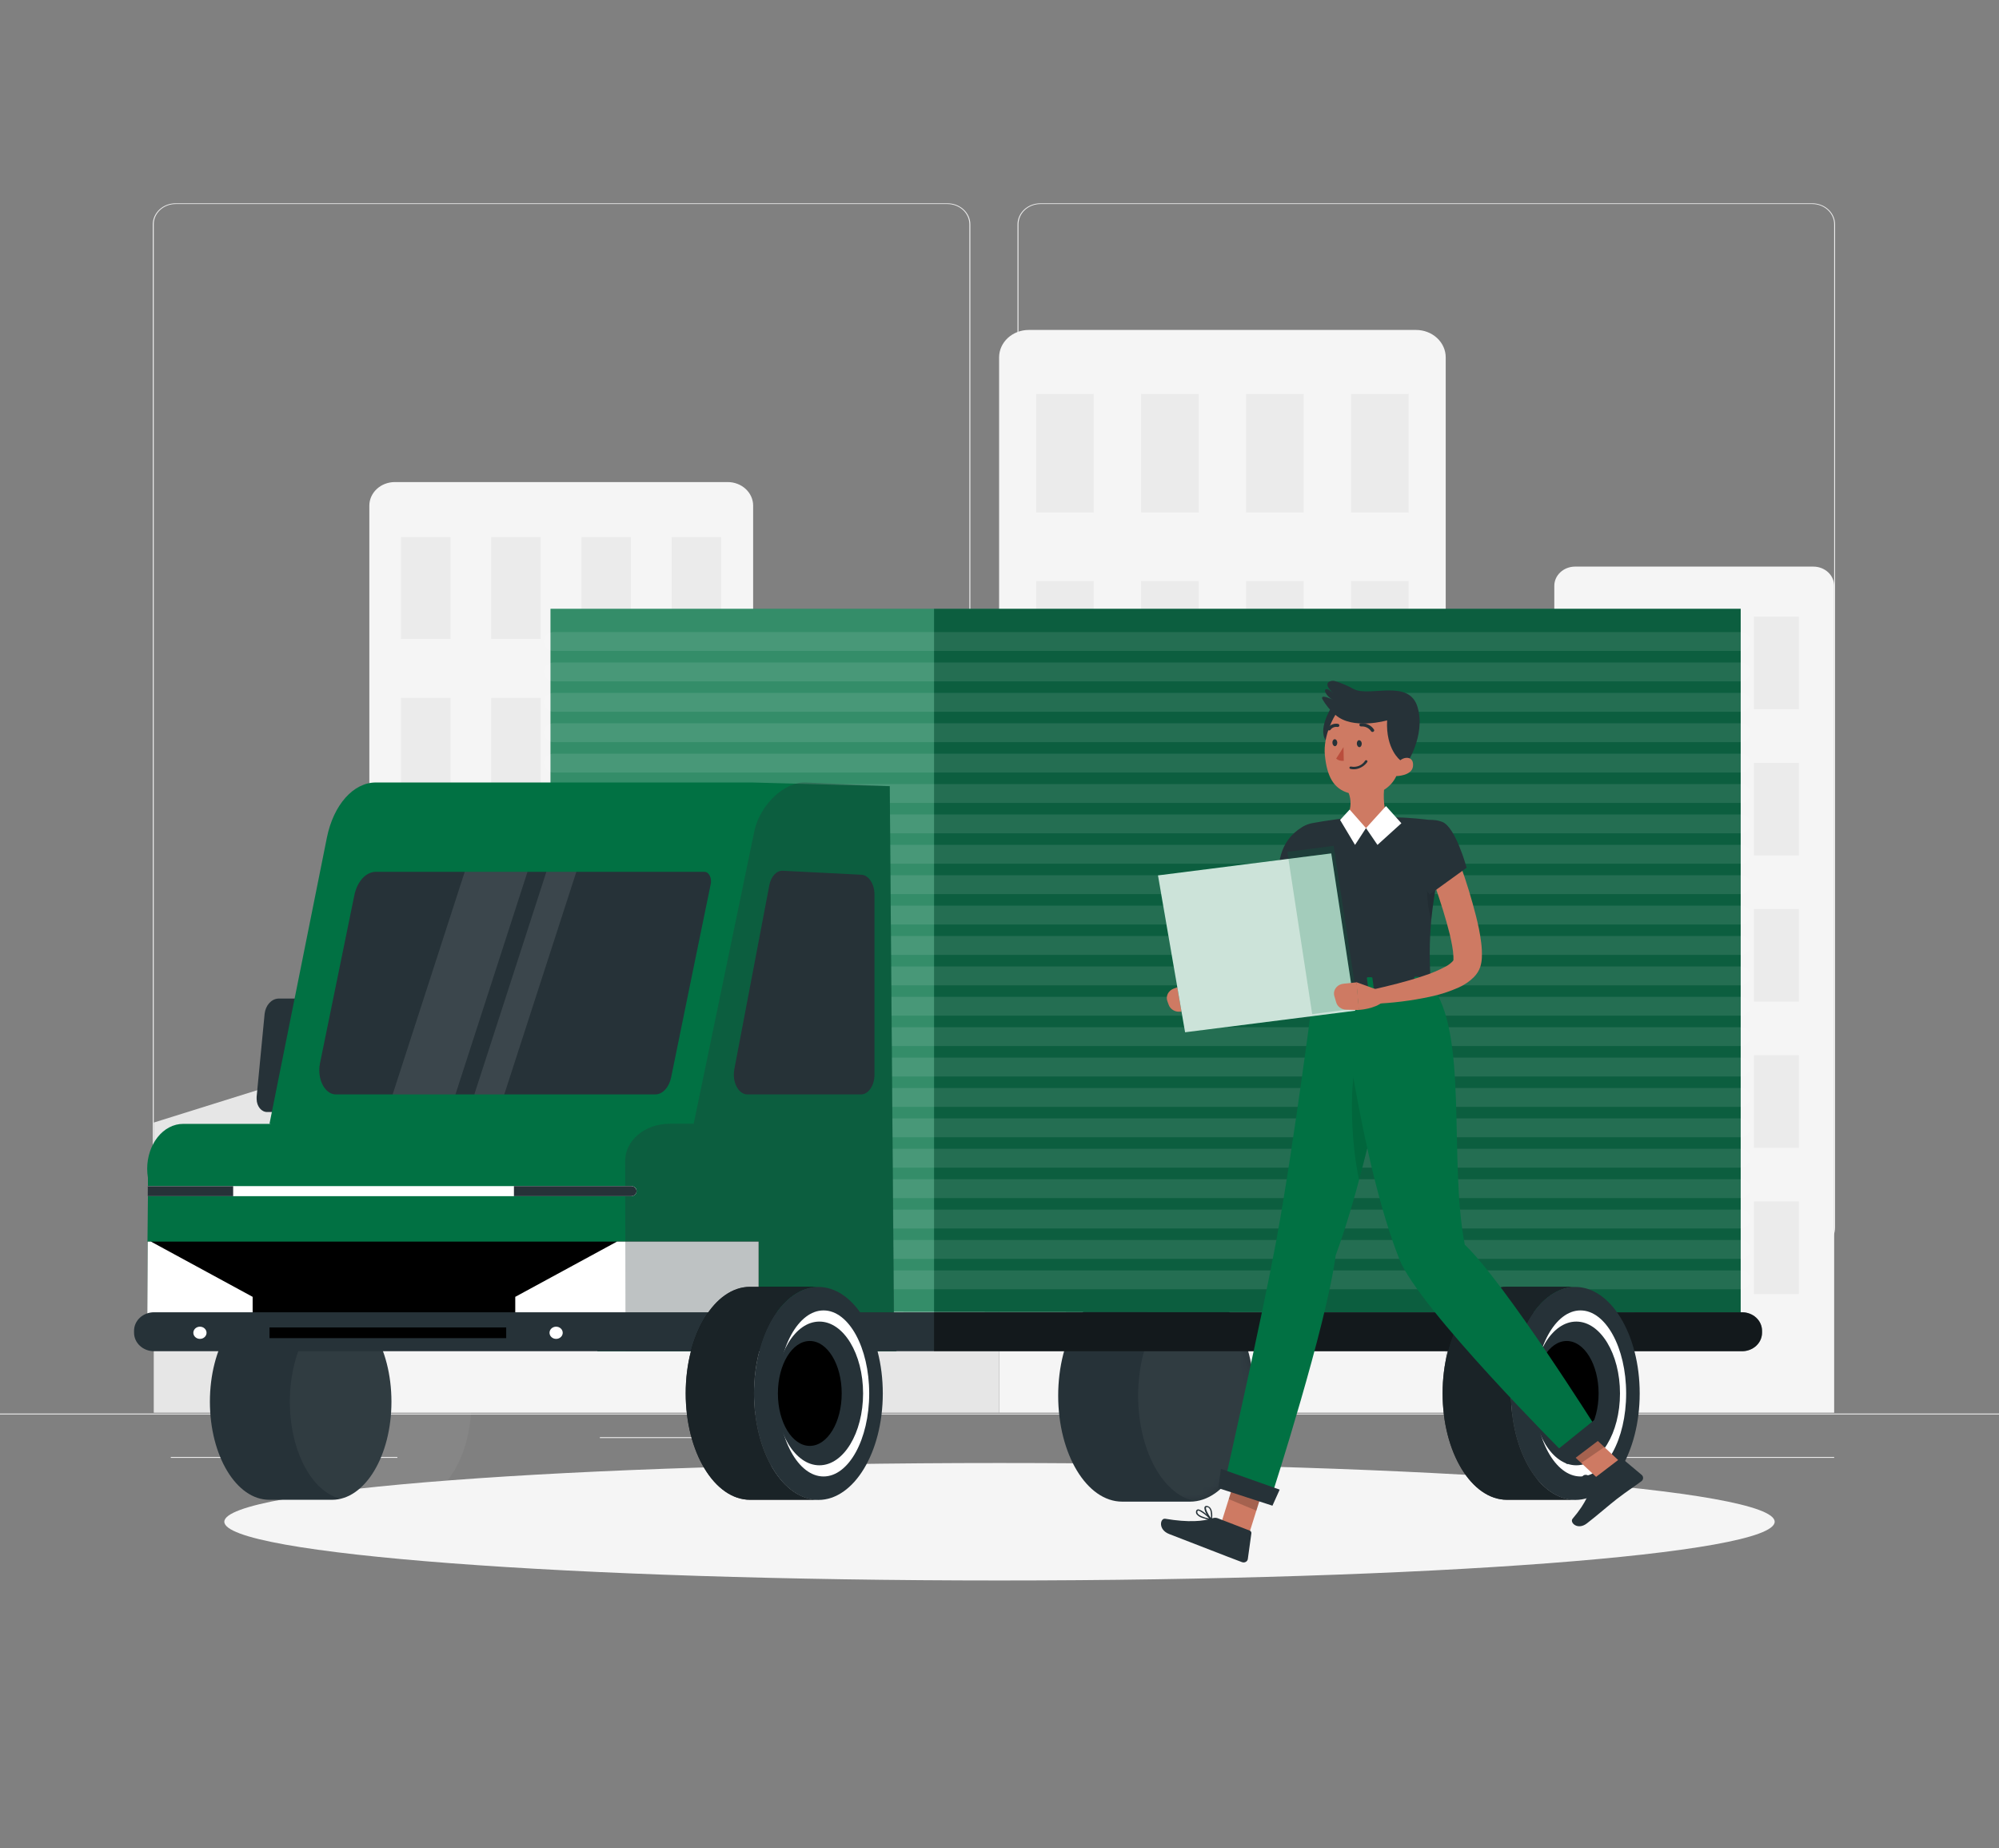 <svg width="212" height="196" viewBox="0 0 212 196" fill="none" xmlns="http://www.w3.org/2000/svg">
<rect x="0" y="0" width="212" height="196" fill="#808080" stroke="none"/>
<path d="M212 149.901H0V149.999H212V149.901Z" fill="#EBEBEB"/>
<path d="M73.445 152.402H63.617V152.5H73.445V152.402Z" fill="#EBEBEB"/>
<path d="M194.518 154.503H170.49V154.601H194.518V154.503Z" fill="#EBEBEB"/>
<path d="M42.141 154.503H18.113V154.601H42.141V154.503Z" fill="#EBEBEB"/>
<path d="M100.488 132.418H18.618C17.977 132.417 17.362 132.18 16.909 131.761C16.456 131.341 16.201 130.772 16.201 130.179V23.779C16.207 23.189 16.464 22.625 16.916 22.21C17.369 21.795 17.98 21.561 18.618 21.56H100.488C101.13 21.56 101.746 21.796 102.2 22.216C102.654 22.635 102.909 23.205 102.909 23.798V130.179C102.909 130.773 102.654 131.342 102.2 131.762C101.746 132.182 101.13 132.418 100.488 132.418ZM18.618 21.638C18.005 21.639 17.417 21.865 16.984 22.267C16.55 22.668 16.307 23.212 16.307 23.779V130.179C16.307 130.746 16.55 131.29 16.984 131.691C17.417 132.093 18.005 132.319 18.618 132.32H100.488C101.101 132.318 101.689 132.091 102.123 131.69C102.556 131.289 102.801 130.746 102.803 130.179V23.779C102.801 23.212 102.556 22.669 102.123 22.268C101.689 21.867 101.101 21.64 100.488 21.638H18.618Z" fill="#EBEBEB"/>
<path d="M192.203 132.418H110.329C109.688 132.416 109.073 132.179 108.62 131.76C108.166 131.34 107.91 130.772 107.908 130.179V23.779C107.915 23.189 108.173 22.625 108.626 22.21C109.079 21.794 109.691 21.561 110.329 21.56H192.203C192.84 21.562 193.451 21.796 193.902 22.211C194.354 22.627 194.61 23.19 194.616 23.779V130.179C194.617 130.473 194.555 130.763 194.434 131.035C194.313 131.306 194.135 131.553 193.911 131.76C193.687 131.968 193.421 132.133 193.128 132.246C192.835 132.359 192.521 132.417 192.203 132.418ZM110.329 21.638C109.716 21.64 109.128 21.867 108.694 22.268C108.261 22.669 108.016 23.212 108.014 23.779V130.179C108.016 130.746 108.261 131.289 108.694 131.69C109.128 132.091 109.716 132.318 110.329 132.32H192.203C192.817 132.318 193.404 132.091 193.838 131.69C194.272 131.289 194.516 130.746 194.518 130.179V23.779C194.516 23.212 194.272 22.669 193.838 22.268C193.404 21.867 192.817 21.64 192.203 21.638H110.329Z" fill="#EBEBEB"/>
<path d="M41.849 51.121H77.168C77.523 51.12 77.875 51.184 78.204 51.31C78.532 51.435 78.831 51.62 79.082 51.852C79.333 52.084 79.532 52.36 79.668 52.664C79.804 52.968 79.874 53.293 79.873 53.622V149.811H39.169V53.618C39.17 52.959 39.452 52.328 39.954 51.86C40.456 51.393 41.136 51.127 41.849 51.121Z" fill="#F5F5F5"/>
<path d="M47.776 56.95H42.527V67.753H47.776V56.95Z" fill="#EBEBEB"/>
<path d="M76.481 56.95H71.232V67.753H76.481V56.95Z" fill="#EBEBEB"/>
<path d="M57.342 56.95H52.093V67.753H57.342V56.95Z" fill="#EBEBEB"/>
<path d="M66.912 56.95H61.662V67.753H66.912V56.95Z" fill="#EBEBEB"/>
<path d="M47.776 74.006H42.527V84.809H47.776V74.006Z" fill="#EBEBEB"/>
<path d="M76.481 74.006H71.232V84.809H76.481V74.006Z" fill="#EBEBEB"/>
<path d="M57.342 74.006H52.093V84.809H57.342V74.006Z" fill="#EBEBEB"/>
<path d="M66.912 74.006H61.662V84.809H66.912V74.006Z" fill="#EBEBEB"/>
<path d="M47.776 91.058H42.527V101.861H47.776V91.058Z" fill="#EBEBEB"/>
<path d="M76.481 91.058H71.232V101.861H76.481V91.058Z" fill="#EBEBEB"/>
<path d="M57.342 91.058H52.093V101.861H57.342V91.058Z" fill="#EBEBEB"/>
<path d="M66.912 91.058H61.662V101.861H66.912V91.058Z" fill="#EBEBEB"/>
<path d="M47.776 108.114H42.527V118.917H47.776V108.114Z" fill="#EBEBEB"/>
<path d="M76.481 108.114H71.232V118.917H76.481V108.114Z" fill="#EBEBEB"/>
<path d="M57.342 108.114H52.093V118.917H57.342V108.114Z" fill="#EBEBEB"/>
<path d="M66.912 108.114H61.662V118.917H66.912V108.114Z" fill="#EBEBEB"/>
<path d="M47.776 125.166H42.527V135.969H47.776V125.166Z" fill="#EBEBEB"/>
<path d="M76.481 125.166H71.232V135.969H76.481V125.166Z" fill="#EBEBEB"/>
<path d="M57.342 125.166H52.093V135.969H57.342V125.166Z" fill="#EBEBEB"/>
<path d="M66.912 125.166H61.662V135.969H66.912V125.166Z" fill="#EBEBEB"/>
<path d="M167.031 60.086H192.318C192.901 60.087 193.46 60.301 193.873 60.683C194.285 61.064 194.517 61.581 194.519 62.12V149.811H164.839V62.124C164.838 61.586 165.069 61.069 165.48 60.687C165.891 60.305 166.448 60.089 167.031 60.086Z" fill="#F5F5F5"/>
<path d="M173.382 65.389H168.612V75.209H173.382V65.389Z" fill="#EBEBEB"/>
<path d="M182.082 65.389H177.312V75.209H182.082V65.389Z" fill="#EBEBEB"/>
<path d="M190.779 65.389H186.009V75.209H190.779V65.389Z" fill="#EBEBEB"/>
<path d="M173.382 80.893H168.612V90.713H173.382V80.893Z" fill="#EBEBEB"/>
<path d="M182.082 80.893H177.312V90.713H182.082V80.893Z" fill="#EBEBEB"/>
<path d="M190.779 80.893H186.009V90.713H190.779V80.893Z" fill="#EBEBEB"/>
<path d="M173.382 96.401H168.612V106.22H173.382V96.401Z" fill="#EBEBEB"/>
<path d="M182.082 96.401H177.312V106.22H182.082V96.401Z" fill="#EBEBEB"/>
<path d="M190.779 96.401H186.009V106.22H190.779V96.401Z" fill="#EBEBEB"/>
<path d="M173.382 111.9H168.612V121.72H173.382V111.9Z" fill="#EBEBEB"/>
<path d="M182.082 111.9H177.312V121.72H182.082V111.9Z" fill="#EBEBEB"/>
<path d="M190.779 111.9H186.009V121.72H190.779V111.9Z" fill="#EBEBEB"/>
<path d="M173.382 127.408H168.612V137.227H173.382V127.408Z" fill="#EBEBEB"/>
<path d="M182.082 127.408H177.312V137.227H182.082V127.408Z" fill="#EBEBEB"/>
<path d="M190.779 127.408H186.009V137.227H190.779V127.408Z" fill="#EBEBEB"/>
<path d="M109.099 34.99H150.177C151.011 34.99 151.811 35.296 152.401 35.842C152.991 36.387 153.323 37.127 153.323 37.899V149.811H105.958V37.899C105.958 37.128 106.289 36.389 106.878 35.843C107.467 35.298 108.266 34.991 109.099 34.99Z" fill="#F5F5F5"/>
<path d="M115.994 41.775H109.888V54.343H115.994V41.775Z" fill="#EBEBEB"/>
<path d="M149.388 41.775H143.282V54.343H149.388V41.775Z" fill="#EBEBEB"/>
<path d="M127.124 41.775H121.018V54.343H127.124V41.775Z" fill="#EBEBEB"/>
<path d="M138.258 41.775H132.152V54.343H138.258V41.775Z" fill="#EBEBEB"/>
<path d="M115.994 61.618H109.888V74.186H115.994V61.618Z" fill="#EBEBEB"/>
<path d="M149.388 61.618H143.282V74.186H149.388V61.618Z" fill="#EBEBEB"/>
<path d="M127.124 61.618H121.018V74.186H127.124V61.618Z" fill="#EBEBEB"/>
<path d="M138.258 61.618H132.152V74.186H138.258V61.618Z" fill="#EBEBEB"/>
<path d="M115.994 81.462H109.888V94.029H115.994V81.462Z" fill="#EBEBEB"/>
<path d="M149.388 81.462H143.282V94.029H149.388V81.462Z" fill="#EBEBEB"/>
<path d="M127.124 81.462H121.018V94.029H127.124V81.462Z" fill="#EBEBEB"/>
<path d="M138.258 81.462H132.152V94.029H138.258V81.462Z" fill="#EBEBEB"/>
<path d="M115.994 101.301H109.888V113.868H115.994V101.301Z" fill="#EBEBEB"/>
<path d="M149.388 101.301H143.282V113.868H149.388V101.301Z" fill="#EBEBEB"/>
<path d="M127.124 101.301H121.018V113.868H127.124V101.301Z" fill="#EBEBEB"/>
<path d="M138.258 101.301H132.152V113.868H138.258V101.301Z" fill="#EBEBEB"/>
<path d="M115.994 121.14H109.888V133.707H115.994V121.14Z" fill="#EBEBEB"/>
<path d="M149.388 121.14H143.282V133.707H149.388V121.14Z" fill="#EBEBEB"/>
<path d="M127.124 121.14H121.018V133.707H127.124V121.14Z" fill="#EBEBEB"/>
<path d="M138.258 121.14H132.152V133.707H138.258V121.14Z" fill="#EBEBEB"/>
<path d="M105.953 76.115H79.86V149.815H105.953V76.115Z" fill="#E6E6E6"/>
<path d="M164.855 84.006H153.327V149.811H164.855V84.006Z" fill="#E6E6E6"/>
<path d="M39.144 149.811H16.307V119.043L39.144 111.9V149.811Z" fill="#E6E6E6"/>
<path d="M106 167.604C151.403 167.604 188.209 164.815 188.209 161.375C188.209 157.935 151.403 155.146 106 155.146C60.597 155.146 23.791 157.935 23.791 161.375C23.791 164.815 60.597 167.604 106 167.604Z" fill="#F5F5F5"/>
<path d="M126.216 136.777H119.008C115.256 136.777 112.224 141.806 112.224 148.011C112.224 154.217 115.264 159.242 119.008 159.242H126.216C129.969 159.242 133 154.213 133 148.011C133 141.81 129.969 136.777 126.216 136.777Z" fill="#263238"/>
<mask id="mask0_11_748" style="mask-type:luminance" maskUnits="userSpaceOnUse" x="112" y="136" width="22" height="24">
<path d="M126.216 136.777H119.008C115.256 136.777 112.224 141.806 112.224 148.011C112.224 154.217 115.264 159.242 119.008 159.242H126.216C129.969 159.242 133 154.213 133 148.011C133 141.81 129.969 136.777 126.216 136.777Z" fill="white"/>
</mask>
<g mask="url(#mask0_11_748)">
<path opacity="0.05" d="M134.696 136.777H127.488C123.736 136.777 120.704 141.806 120.704 148.011C120.704 154.217 123.744 159.242 127.488 159.242H134.696C138.449 159.242 141.48 154.213 141.48 148.011C141.48 141.81 138.449 136.777 134.696 136.777Z" fill="white"/>
</g>
<path d="M184.605 139.184L58.385 139.101V64.562H184.605V139.184Z" fill="#017143"/>
<path opacity="0.3" d="M184.605 64.562H99.059V139.18H184.605V64.562Z" fill="#263238"/>
<path opacity="0.2" d="M99.059 64.562H58.385V140.654H99.059V64.562Z" fill="white"/>
<path opacity="0.1" d="M58.69 68.028H184.605" stroke="white" stroke-width="2" stroke-linecap="round" stroke-linejoin="round"/>
<path opacity="0.1" d="M58.69 71.254H184.605" stroke="white" stroke-width="2" stroke-linecap="round" stroke-linejoin="round"/>
<path opacity="0.1" d="M58.69 74.476H184.605" stroke="white" stroke-width="2" stroke-linecap="round" stroke-linejoin="round"/>
<path opacity="0.1" d="M58.69 77.698H184.605" stroke="white" stroke-width="2" stroke-linecap="round" stroke-linejoin="round"/>
<path opacity="0.1" d="M58.69 80.924H184.605" stroke="white" stroke-width="2" stroke-linecap="round" stroke-linejoin="round"/>
<path opacity="0.1" d="M58.69 84.147H184.605" stroke="white" stroke-width="2" stroke-linecap="round" stroke-linejoin="round"/>
<path opacity="0.1" d="M58.69 87.369H184.605" stroke="white" stroke-width="2" stroke-linecap="round" stroke-linejoin="round"/>
<path opacity="0.1" d="M58.69 90.591H184.605" stroke="white" stroke-width="2" stroke-linecap="round" stroke-linejoin="round"/>
<path opacity="0.1" d="M58.69 93.817H184.605" stroke="white" stroke-width="2" stroke-linecap="round" stroke-linejoin="round"/>
<path opacity="0.1" d="M58.69 97.04H184.605" stroke="white" stroke-width="2" stroke-linecap="round" stroke-linejoin="round"/>
<path opacity="0.1" d="M58.69 100.262H184.605" stroke="white" stroke-width="2" stroke-linecap="round" stroke-linejoin="round"/>
<path opacity="0.1" d="M58.69 103.488H184.605" stroke="white" stroke-width="2" stroke-linecap="round" stroke-linejoin="round"/>
<path opacity="0.1" d="M58.69 106.71H184.605" stroke="white" stroke-width="2" stroke-linecap="round" stroke-linejoin="round"/>
<path opacity="0.1" d="M58.69 109.932H184.605" stroke="white" stroke-width="2" stroke-linecap="round" stroke-linejoin="round"/>
<path opacity="0.1" d="M58.69 113.155H184.605" stroke="white" stroke-width="2" stroke-linecap="round" stroke-linejoin="round"/>
<path opacity="0.1" d="M58.69 116.381H184.605" stroke="white" stroke-width="2" stroke-linecap="round" stroke-linejoin="round"/>
<path opacity="0.1" d="M58.69 119.603H184.605" stroke="white" stroke-width="2" stroke-linecap="round" stroke-linejoin="round"/>
<path opacity="0.1" d="M58.69 122.825H184.605" stroke="white" stroke-width="2" stroke-linecap="round" stroke-linejoin="round"/>
<path opacity="0.1" d="M58.69 126.052H184.605" stroke="white" stroke-width="2" stroke-linecap="round" stroke-linejoin="round"/>
<path opacity="0.1" d="M58.69 129.274H184.605" stroke="white" stroke-width="2" stroke-linecap="round" stroke-linejoin="round"/>
<path opacity="0.1" d="M58.69 132.496H184.605" stroke="white" stroke-width="2" stroke-linecap="round" stroke-linejoin="round"/>
<path opacity="0.1" d="M58.69 135.722H184.605" stroke="white" stroke-width="2" stroke-linecap="round" stroke-linejoin="round"/>
<path d="M35.222 138.243H28.552C25.075 138.243 22.26 142.9 22.26 148.646C22.26 154.393 25.075 159.046 28.552 159.046H35.222C38.699 159.046 41.514 154.389 41.514 148.646C41.514 142.904 38.699 138.243 35.222 138.243Z" fill="#263238"/>
<path opacity="0.05" d="M43.706 138.243H37.032C33.555 138.243 30.74 142.9 30.74 148.646C30.74 154.393 33.555 159.046 37.032 159.046H43.706C47.178 159.046 49.998 154.389 49.998 148.646C49.998 142.904 47.178 138.243 43.706 138.243Z" fill="white"/>
<path d="M31.512 117.925H28.357C27.738 117.945 27.229 117.333 27.216 116.557C27.208 116.476 27.208 116.395 27.216 116.314L28.064 107.506C28.171 106.6 28.777 105.938 29.506 105.895H32.69C33.305 105.895 33.814 106.495 33.827 107.271C33.827 107.349 33.827 107.428 33.827 107.506L32.979 116.314C32.852 117.208 32.224 117.902 31.512 117.925Z" fill="#263238"/>
<path d="M34.666 88.831L28.582 119.168L94.823 143.158L94.361 83.371L79.793 82.979H39.886C37.486 82.959 35.37 85.342 34.666 88.831Z" fill="#017143"/>
<path d="M83.952 93.712C81.48 93.61 79.263 95.483 78.537 98.278L73.526 117.69H63.88L63.354 143.3H95.082" fill="#017143"/>
<path d="M35.616 116.059C34.645 116.059 33.861 114.907 33.861 113.488C33.86 113.241 33.886 112.994 33.937 112.751L37.579 94.939C37.884 93.461 38.817 92.449 39.873 92.453H74.717C75.095 92.453 75.404 92.9 75.404 93.457C75.405 93.555 75.395 93.654 75.374 93.751C74.611 97.42 72.131 109.576 71.181 114.225C70.961 115.315 70.274 116.059 69.485 116.059H35.616Z" fill="#263238"/>
<path d="M67.679 123.954C67.678 124.266 67.654 124.578 67.607 124.887L67.424 126.036L67.319 126.714L66.538 131.669L65.266 139.724L64.914 141.963H15.607V139.724L15.641 131.669L15.688 126.851V124.891C15.264 122.304 16.616 119.795 18.677 119.274C18.919 119.213 19.169 119.183 19.419 119.184H63.88C65.979 119.168 67.679 121.316 67.679 123.954Z" fill="#017143"/>
<path d="M92.742 94.864V113.958C92.742 115.115 92.101 116.056 91.308 116.059H79.258C78.465 116.059 77.825 115.119 77.825 113.958C77.825 113.769 77.842 113.58 77.876 113.394L81.59 93.872C81.768 92.935 82.362 92.304 83.023 92.34L91.359 92.763C92.131 92.806 92.742 93.735 92.742 94.864Z" fill="#263238"/>
<path opacity="0.1" d="M55.943 92.453H49.286L41.641 116.059H48.302L55.943 92.453Z" fill="white"/>
<path opacity="0.1" d="M61.124 92.453H57.944L50.303 116.059H53.479L61.124 92.453Z" fill="white"/>
<path d="M80.454 131.669V139.724H15.616L15.65 131.669H80.454Z" fill="black"/>
<path d="M71.423 131.669H65.427L54.645 137.525V139.724H80.454V131.669H71.423Z" fill="white"/>
<path d="M26.793 137.525V139.724H15.616L15.65 131.669H16.014L26.793 137.525Z" fill="white"/>
<path opacity="0.3" d="M94.853 143.3L94.361 83.371L85.457 82.979C83.235 82.877 80.67 85.264 80.021 88.031L73.568 119.168H71.054C68.23 119.168 66.296 121.069 66.301 123.088L66.339 143.307H94.853" fill="#263238"/>
<path d="M67.513 126.318C67.513 126.392 67.495 126.466 67.461 126.533C67.428 126.601 67.379 126.661 67.319 126.71C67.215 126.799 67.078 126.848 66.937 126.847H15.688V125.781H66.95C67.047 125.781 67.143 125.804 67.228 125.848C67.314 125.892 67.385 125.955 67.437 126.032C67.491 126.119 67.517 126.218 67.513 126.318Z" fill="white"/>
<path d="M24.728 125.785V126.851H15.671L15.675 125.785H24.728Z" fill="#263238"/>
<path d="M67.513 126.318C67.513 126.392 67.495 126.466 67.461 126.533C67.427 126.601 67.379 126.661 67.318 126.71C67.215 126.799 67.078 126.848 66.937 126.847H54.505V125.781H66.937C67.034 125.781 67.13 125.804 67.216 125.848C67.301 125.892 67.373 125.955 67.424 126.032C67.483 126.118 67.513 126.217 67.513 126.318Z" fill="#263238"/>
<path d="M186.869 141.12V141.332C186.869 141.852 186.646 142.35 186.249 142.718C185.851 143.085 185.312 143.292 184.749 143.292H16.337C15.774 143.292 15.235 143.085 14.838 142.718C14.44 142.35 14.217 141.852 14.217 141.332V141.12C14.217 140.6 14.44 140.102 14.838 139.734C15.235 139.366 15.774 139.16 16.337 139.16H184.749C185.312 139.16 185.851 139.366 186.249 139.734C186.646 140.102 186.869 140.6 186.869 141.12Z" fill="#263238"/>
<path d="M53.683 140.771H28.582V141.904H53.683V140.771Z" fill="black"/>
<path d="M21.904 141.336C21.904 141.463 21.863 141.588 21.786 141.695C21.709 141.801 21.601 141.884 21.473 141.933C21.345 141.982 21.205 141.995 21.069 141.97C20.934 141.946 20.809 141.884 20.711 141.794C20.613 141.704 20.546 141.589 20.519 141.464C20.491 141.339 20.504 141.209 20.557 141.091C20.609 140.973 20.698 140.871 20.812 140.8C20.927 140.728 21.062 140.69 21.2 140.689C21.292 140.688 21.384 140.705 21.469 140.737C21.554 140.769 21.632 140.817 21.697 140.877C21.763 140.937 21.815 141.008 21.85 141.087C21.886 141.166 21.904 141.25 21.904 141.336Z" fill="white"/>
<path d="M59.678 141.336C59.678 141.464 59.637 141.589 59.56 141.695C59.483 141.801 59.374 141.884 59.246 141.933C59.118 141.982 58.978 141.995 58.842 141.97C58.706 141.945 58.582 141.883 58.484 141.793C58.386 141.703 58.319 141.587 58.292 141.462C58.265 141.336 58.279 141.206 58.332 141.088C58.385 140.97 58.475 140.869 58.59 140.798C58.705 140.727 58.84 140.689 58.978 140.689C59.07 140.689 59.161 140.706 59.246 140.738C59.331 140.771 59.408 140.818 59.473 140.878C59.538 140.938 59.59 141.01 59.625 141.088C59.66 141.167 59.678 141.251 59.678 141.336Z" fill="white"/>
<path d="M79.962 147.757C79.962 141.52 83.019 136.463 86.793 136.463H79.547C75.777 136.463 72.72 141.52 72.72 147.757C72.72 153.993 75.777 159.046 79.547 159.046H86.793C83.019 159.058 79.962 154.005 79.962 147.757Z" fill="black"/>
<path opacity="0.7" d="M79.962 147.757C79.962 141.52 83.019 136.463 86.793 136.463H79.547C75.777 136.463 72.72 141.52 72.72 147.757C72.72 153.993 75.777 159.046 79.547 159.046H86.793C83.019 159.058 79.962 154.005 79.962 147.757Z" fill="#263238"/>
<path d="M86.793 159.062C90.565 159.062 93.623 154.006 93.623 147.768C93.623 141.531 90.565 136.475 86.793 136.475C83.02 136.475 79.962 141.531 79.962 147.768C79.962 154.006 83.02 159.062 86.793 159.062Z" fill="#263238"/>
<path d="M87.34 156.573C90.014 156.573 92.182 152.631 92.182 147.768C92.182 142.906 90.014 138.964 87.34 138.964C84.666 138.964 82.498 142.906 82.498 147.768C82.498 152.631 84.666 156.573 87.34 156.573Z" fill="white"/>
<path d="M86.899 155.389C89.458 155.389 91.533 151.977 91.533 147.768C91.533 143.56 89.458 140.148 86.899 140.148C84.339 140.148 82.264 143.56 82.264 147.768C82.264 151.977 84.339 155.389 86.899 155.389Z" fill="#263238"/>
<path d="M85.881 153.331C87.75 153.331 89.265 150.84 89.265 147.768C89.265 144.696 87.75 142.206 85.881 142.206C84.013 142.206 82.498 144.696 82.498 147.768C82.498 150.84 84.013 153.331 85.881 153.331Z" fill="black"/>
<path opacity="0.5" d="M186.869 141.12V141.332C186.869 141.852 186.646 142.35 186.249 142.718C185.851 143.085 185.312 143.292 184.749 143.292H99.059V139.16H184.749C185.312 139.16 185.851 139.366 186.249 139.734C186.646 140.102 186.869 140.6 186.869 141.12Z" fill="black"/>
<path d="M160.238 147.757C160.238 141.52 163.295 136.463 167.064 136.463H159.822C156.049 136.463 152.992 141.52 152.992 147.757C152.992 153.993 156.049 159.046 159.822 159.046H167.056C163.295 159.058 160.238 154.005 160.238 147.757Z" fill="black"/>
<path opacity="0.7" d="M160.238 147.757C160.238 141.52 163.295 136.463 167.064 136.463H159.822C156.049 136.463 152.992 141.52 152.992 147.757C152.992 153.993 156.049 159.046 159.822 159.046H167.056C163.295 159.058 160.238 154.005 160.238 147.757Z" fill="#263238"/>
<path d="M167.064 159.062C170.837 159.062 173.895 154.006 173.895 147.768C173.895 141.531 170.837 136.475 167.064 136.475C163.292 136.475 160.234 141.531 160.234 147.768C160.234 154.006 163.292 159.062 167.064 159.062Z" fill="#263238"/>
<path d="M167.616 156.573C170.29 156.573 172.458 152.631 172.458 147.768C172.458 142.906 170.29 138.964 167.616 138.964C164.941 138.964 162.774 142.906 162.774 147.768C162.774 152.631 164.941 156.573 167.616 156.573Z" fill="white"/>
<path d="M167.17 155.389C169.73 155.389 171.805 151.977 171.805 147.768C171.805 143.56 169.73 140.148 167.17 140.148C164.611 140.148 162.536 143.56 162.536 147.768C162.536 151.977 164.611 155.389 167.17 155.389Z" fill="#263238"/>
<path d="M166.153 153.331C168.021 153.331 169.536 150.84 169.536 147.768C169.536 144.696 168.021 142.206 166.153 142.206C164.284 142.206 162.769 144.696 162.769 147.768C162.769 150.84 164.284 153.331 166.153 153.331Z" fill="black"/>
<path d="M139.437 92.512C139.352 94.021 139.203 95.479 138.962 96.965C138.753 98.5 138.39 100.013 137.876 101.485C137.714 101.914 137.512 102.328 137.27 102.724C137.102 102.99 136.897 103.235 136.659 103.453L136.541 103.555L136.473 103.602L136.439 103.629L136.295 103.719L136.011 103.904C135.291 104.331 134.533 104.702 133.747 105.013C132.253 105.62 130.702 106.095 129.112 106.432L128.561 105.036C129.909 104.346 131.292 103.641 132.551 102.908C133.166 102.559 133.758 102.175 134.323 101.759L134.51 101.614L134.603 101.54C134.603 101.54 134.641 101.481 134.688 101.387C134.812 101.133 134.914 100.871 134.993 100.603C135.185 99.958 135.336 99.304 135.447 98.643C135.578 97.961 135.684 97.267 135.773 96.561C135.947 95.162 136.096 93.727 136.197 92.332L139.437 92.512Z" fill="#CE7A63"/>
<path d="M129.566 105.056L126.963 104.311L127.45 107.224C127.45 107.224 129.146 107.028 129.994 106.15L129.566 105.056Z" fill="#CE7A63"/>
<path d="M123.808 106.185L123.952 106.577C124.034 106.793 124.189 106.98 124.394 107.108C124.6 107.236 124.845 107.298 125.093 107.286L126.42 107.232L125.928 104.311L124.469 104.84C124.193 104.942 123.969 105.139 123.846 105.39C123.723 105.64 123.709 105.925 123.808 106.185Z" fill="#CE7A63"/>
<path d="M142.515 89.686C142.515 90.595 142.04 92.391 141.633 93.739C141.332 94.707 141.082 95.444 141.082 95.444L140.484 95.307L135.557 94.154C135.481 91.802 135.578 89.243 138.101 87.706C139.678 86.742 142.502 88.067 142.515 89.686Z" fill="#263238"/>
<path opacity="0.3" d="M142.511 89.843C142.188 89.529 141.459 89.474 139.869 89.941C137.592 90.607 136.956 92.912 136.927 94.476L140.484 95.307L140.789 95.381L141.082 95.444C141.082 95.444 141.205 95.076 141.383 94.515C141.455 94.288 141.544 94.021 141.629 93.731C142.053 92.463 142.348 91.161 142.511 89.843Z" fill="black"/>
<path d="M132.403 162.864L129.396 161.892L131.287 155.871L134.289 156.847L132.403 162.864Z" fill="#CE7A63"/>
<path d="M172.568 155.73L170.122 157.415L165.114 152.723L167.561 151.038L172.568 155.73Z" fill="#CE7A63"/>
<path d="M169.121 156.729L171.762 154.711C171.807 154.675 171.864 154.655 171.923 154.655C171.983 154.655 172.04 154.675 172.085 154.711L174.111 156.412C174.157 156.454 174.193 156.504 174.218 156.558C174.242 156.613 174.255 156.672 174.255 156.731C174.255 156.791 174.242 156.85 174.218 156.904C174.193 156.959 174.157 157.009 174.111 157.051L174.069 157.086C173.136 157.776 172.644 158.066 171.483 158.952C170.77 159.497 169.273 160.802 168.286 161.555C167.298 162.308 166.441 161.449 166.78 161.053C168.294 159.281 168.646 158.113 168.824 157.157C168.867 156.987 168.972 156.836 169.121 156.729Z" fill="#263238"/>
<path d="M129.193 161.022L132.534 162.312C132.594 162.336 132.643 162.377 132.675 162.429C132.707 162.481 132.72 162.542 132.712 162.602L132.335 165.326C132.32 165.435 132.259 165.534 132.165 165.602C132.071 165.669 131.952 165.7 131.834 165.687C131.79 165.682 131.748 165.672 131.707 165.655C130.524 165.212 129.969 164.993 128.502 164.424L123.999 162.68C122.778 162.206 123.041 160.967 123.575 161.057C126.047 161.473 127.641 161.335 128.616 160.994C128.71 160.964 128.809 160.95 128.908 160.955C129.006 160.959 129.103 160.982 129.193 161.022Z" fill="#263238"/>
<path opacity="0.2" d="M131.287 155.875L130.316 158.976L133.242 160.199L134.294 156.847L131.287 155.875Z" fill="black"/>
<path opacity="0.2" d="M167.565 151.038L165.114 152.723L167.696 155.142L170.143 153.456L167.565 151.038Z" fill="black"/>
<path d="M151.758 104.401L139.377 104.566C137.681 95.703 137.257 91.473 137.257 89.439C137.255 88.931 137.445 88.439 137.793 88.047C138.141 87.655 138.627 87.387 139.165 87.291C139.92 87.153 140.861 86.997 141.807 86.875C142.129 86.836 142.456 86.797 142.778 86.765C144.648 86.617 146.526 86.592 148.4 86.691C148.68 86.691 148.956 86.714 149.248 86.73C150.52 86.805 151.682 86.953 152.509 87.071C152.806 87.115 153.072 87.267 153.249 87.493C153.425 87.718 153.498 87.999 153.45 88.275C153.452 88.294 153.452 88.314 153.45 88.333C153.085 89.901 152.788 91.293 152.551 92.532C152.174 94.492 151.936 96.091 151.796 97.487C151.584 99.787 151.572 102.099 151.758 104.401Z" fill="#263238"/>
<path opacity="0.1" d="M151.792 97.498C151.169 95.769 151.203 92.183 151.873 91.022L152.555 92.539C152.169 94.511 151.932 96.103 151.792 97.498Z" fill="black"/>
<path d="M139.377 104.566C139.377 104.566 137.257 121.23 135.345 131.614C133.831 139.744 130.007 156.667 130.007 156.667L134.972 158.294C134.972 158.294 140.658 140.654 141.654 133.119C145.661 122.257 148.544 104.484 148.544 104.484L139.377 104.566Z" fill="#017143"/>
<path d="M129.201 157.804L134.946 159.673L135.714 157.968L129.481 155.765L129.201 157.804Z" fill="#263238"/>
<path opacity="0.1" d="M145.653 109.517L143.795 112.806C143.117 115.283 143.278 121.312 144.139 125.122C145.682 119.38 146.916 113.335 147.683 109.278L145.653 109.517Z" fill="black"/>
<path d="M142.065 104.566C142.065 104.566 144.283 123.217 148.425 133.574C150.503 138.768 165.915 154.166 165.915 154.166L169.392 151.594C169.392 151.594 159.619 136.059 155.345 131.994C153.602 122.978 155.795 109.462 151.745 104.405L142.065 104.566Z" fill="#017143"/>
<path d="M166.208 155.267L170.287 152.178L169.184 150.504L164.72 154.099L166.208 155.267Z" fill="#263238"/>
<path d="M151.953 103.731L152.526 104.746C152.568 104.825 152.47 104.911 152.326 104.911L139.335 105.083C139.22 105.083 139.131 105.032 139.119 104.97L138.996 103.947C138.996 103.876 139.085 103.813 139.203 103.813L151.745 103.645C151.785 103.643 151.825 103.649 151.861 103.664C151.897 103.679 151.929 103.702 151.953 103.731Z" fill="#263238"/>
<path d="M150.27 105.056H150.613C150.677 105.056 150.728 105.021 150.724 104.985L150.541 103.653C150.541 103.613 150.482 103.586 150.414 103.586H150.096C150.028 103.586 149.977 103.621 149.986 103.657L150.164 104.985C150.143 105.017 150.206 105.056 150.27 105.056Z" fill="#017143"/>
<path d="M140.268 105.181H140.607C140.675 105.181 140.721 105.146 140.717 105.107L140.543 103.778C140.543 103.739 140.476 103.708 140.408 103.708H140.068C140.001 103.708 139.95 103.743 139.954 103.782L140.132 105.111C140.141 105.15 140.2 105.181 140.268 105.181Z" fill="#017143"/>
<path d="M145.271 105.107H145.61C145.678 105.107 145.729 105.072 145.725 105.032L145.547 103.704C145.547 103.66 145.483 103.629 145.415 103.633H145.076C145.008 103.633 144.961 103.668 144.961 103.708L145.139 105.036C145.135 105.083 145.203 105.107 145.271 105.107Z" fill="#017143"/>
<path d="M122.807 92.833L141.184 90.501L143.728 107.181L125.682 109.47L122.807 92.833Z" fill="#017143"/>
<path opacity="0.8" d="M122.807 92.833L141.184 90.501L143.728 107.181L125.682 109.47L122.807 92.833Z" fill="white"/>
<path opacity="0.2" d="M141.436 89.696L136.529 90.337L139.161 107.545L144.068 106.903L141.436 89.696Z" fill="#017143"/>
<path d="M146.394 105.08L143.85 104.158L144.101 107.098C144.101 107.098 145.797 107.02 146.708 106.201L146.394 105.08Z" fill="#CE7A63"/>
<path d="M154.395 90.442C155.078 92.206 155.667 93.97 156.168 95.773C156.422 96.679 156.66 97.588 156.85 98.517C156.944 98.988 157.024 99.466 157.084 99.964C157.152 100.484 157.176 101.008 157.156 101.532C157.144 101.873 157.087 102.211 156.986 102.539C156.847 102.943 156.614 103.314 156.303 103.625C155.85 104.074 155.311 104.442 154.713 104.711C153.735 105.15 152.705 105.483 151.644 105.703C149.66 106.128 147.637 106.379 145.602 106.452L145.402 104.974C146.331 104.77 147.281 104.542 148.205 104.303C149.129 104.064 150.049 103.798 150.931 103.5C151.774 103.232 152.586 102.889 153.357 102.477C153.637 102.325 153.886 102.13 154.094 101.9C154.149 101.822 154.149 101.802 154.141 101.802C154.149 101.686 154.149 101.57 154.141 101.454C154.125 101.074 154.081 100.695 154.01 100.321C153.942 99.929 153.848 99.49 153.747 99.058C153.535 98.219 153.297 97.361 153.03 96.503C152.5 94.801 151.902 93.073 151.304 91.407L154.395 90.442Z" fill="#CE7A63"/>
<path d="M141.506 105.609L141.705 106.291C141.765 106.51 141.9 106.705 142.091 106.846C142.281 106.988 142.517 107.068 142.761 107.075L144.126 107.11L143.876 104.174L142.485 104.319C142.338 104.333 142.194 104.373 142.064 104.438C141.933 104.503 141.817 104.591 141.724 104.698C141.63 104.804 141.56 104.926 141.517 105.058C141.475 105.189 141.461 105.327 141.476 105.464C141.482 105.513 141.492 105.561 141.506 105.609Z" fill="#CE7A63"/>
<path d="M152.95 87.157C154.374 87.694 155.54 92.022 155.54 92.022L151.605 94.864C151.605 94.864 148.816 90.826 149.384 89.074C149.867 87.592 151.135 86.479 152.95 87.157Z" fill="#263238"/>
<path d="M168.158 157.952H168.108C168.036 157.948 167.968 157.927 167.908 157.891C167.848 157.856 167.798 157.807 167.764 157.749C167.739 157.715 167.724 157.676 167.72 157.636C167.716 157.595 167.724 157.554 167.743 157.517C167.917 157.204 169.015 157.078 169.134 157.067C169.148 157.064 169.162 157.066 169.175 157.071C169.188 157.077 169.199 157.086 169.206 157.098C169.214 157.109 169.218 157.122 169.218 157.135C169.218 157.148 169.214 157.161 169.206 157.172C168.977 157.459 168.532 157.929 168.158 157.952ZM168.985 157.219C168.561 157.278 167.963 157.408 167.879 157.58C167.868 157.595 167.863 157.612 167.863 157.629C167.863 157.646 167.868 157.663 167.879 157.678C167.899 157.718 167.93 157.753 167.97 157.778C168.009 157.802 168.056 157.817 168.103 157.819C168.315 157.819 168.655 157.608 168.994 157.219H168.985Z" fill="#263238"/>
<path d="M169.083 157.192C168.714 157.192 167.976 157.07 167.811 156.8C167.784 156.753 167.776 156.699 167.787 156.647C167.797 156.595 167.827 156.548 167.87 156.514C167.907 156.476 167.953 156.446 168.005 156.426C168.056 156.407 168.111 156.398 168.167 156.4C168.612 156.4 169.176 157.031 169.193 157.067C169.199 157.076 169.203 157.087 169.203 157.098C169.203 157.109 169.199 157.12 169.193 157.129C169.19 157.141 169.182 157.151 169.173 157.159C169.163 157.166 169.151 157.171 169.138 157.172L169.083 157.192ZM168.141 156.541C168.082 156.547 168.026 156.572 167.985 156.612C167.921 156.675 167.934 156.714 167.951 156.745C168.048 156.918 168.629 157.059 169.002 157.059C168.79 156.812 168.501 156.63 168.175 156.537L168.141 156.541Z" fill="#263238"/>
<path d="M127.484 160.959C127.248 160.888 127.043 160.751 126.895 160.567C126.861 160.513 126.841 160.453 126.835 160.39C126.829 160.328 126.838 160.265 126.861 160.206C126.872 160.173 126.893 160.142 126.922 160.118C126.95 160.094 126.984 160.077 127.022 160.069C127.412 160.003 128.332 160.916 128.51 161.1C128.519 161.112 128.523 161.125 128.523 161.139C128.523 161.153 128.519 161.167 128.51 161.179C128.503 161.191 128.492 161.201 128.478 161.206C128.464 161.212 128.449 161.213 128.434 161.21C128.109 161.156 127.791 161.072 127.484 160.959ZM127.192 160.222C127.148 160.203 127.1 160.195 127.052 160.199C127.052 160.199 127.013 160.199 126.997 160.246C126.979 160.286 126.973 160.33 126.977 160.374C126.982 160.417 126.997 160.459 127.022 160.497C127.153 160.708 127.607 160.908 128.252 161.038C127.949 160.717 127.594 160.442 127.2 160.222H127.192Z" fill="#263238"/>
<path d="M128.43 161.202H128.404C128.095 160.916 127.59 160.058 127.764 159.783C127.802 159.724 127.883 159.662 128.065 159.709C128.748 159.893 128.54 161.116 128.527 161.167C128.527 161.18 128.522 161.192 128.513 161.202C128.503 161.211 128.49 161.217 128.476 161.218C128.468 161.22 128.459 161.219 128.45 161.216C128.442 161.213 128.435 161.209 128.43 161.202ZM128.09 159.834H128.048C127.98 159.814 127.929 159.834 127.912 159.834C127.811 159.995 128.137 160.642 128.434 160.987C128.43 160.685 128.472 159.991 128.09 159.834Z" fill="#263238"/>
<path d="M141.226 74.962C141.226 74.962 139.53 77.585 140.802 78.733C142.074 79.882 142.447 75.809 142.447 75.809L141.226 74.962Z" fill="#263238"/>
<path d="M149.104 81.117C149.104 81.117 151.224 78.051 150.342 75.005C149.46 71.959 145.339 73.927 143.6 73.092C142.963 72.734 142.285 72.444 141.578 72.226C141.464 72.195 141.344 72.188 141.228 72.207C141.111 72.225 141 72.268 140.904 72.332C140.48 72.677 141.217 73.324 141.446 73.567C141.306 73.416 141.143 73.284 140.963 73.175C140.738 73.037 140.437 73.026 140.539 73.375C140.713 73.749 141.026 74.055 141.421 74.237C141.256 74.151 140.276 73.692 140.208 73.978C140.2 74.048 140.22 74.118 140.263 74.174C140.899 75.272 142.18 76.652 143.655 76.679C145.432 76.703 147.128 81.324 149.104 81.117Z" fill="#263238"/>
<path d="M149.854 81.254C149.744 82.289 148.082 82.3 148.082 82.3C147.81 82.893 147.358 83.399 146.78 83.759C146.729 84.384 146.752 85.012 146.848 85.632C147.128 86.609 147.484 86.946 147.929 87.165L147.573 87.49C146.891 87.854 146.121 88.052 145.334 88.067L144.868 87.816L144.258 87.906C142.562 87.392 142.986 86.338 142.986 86.338C143.295 85.622 143.311 84.826 143.032 84.1C141.404 83.629 140.738 82.32 140.509 80.117C140.28 77.914 141.62 75.805 141.62 75.805C143.46 77.447 147.107 76.393 147.107 76.393C146.95 79.482 148.51 80.623 148.51 80.623C149.023 80.199 149.96 80.223 149.854 81.254Z" fill="#CE7A63"/>
<path d="M143.935 81.536C144.373 81.423 144.751 81.166 144.999 80.815C145.02 80.787 145.027 80.753 145.021 80.72C145.015 80.687 144.995 80.658 144.966 80.638C144.951 80.628 144.935 80.621 144.917 80.617C144.9 80.613 144.882 80.613 144.864 80.615C144.846 80.618 144.829 80.624 144.814 80.632C144.799 80.641 144.785 80.652 144.775 80.666C144.632 80.903 144.41 81.093 144.142 81.206C143.874 81.318 143.575 81.349 143.287 81.293C143.252 81.283 143.215 81.286 143.183 81.302C143.152 81.317 143.128 81.344 143.117 81.375C143.106 81.407 143.109 81.442 143.126 81.472C143.143 81.502 143.171 81.525 143.206 81.536C143.445 81.594 143.696 81.594 143.935 81.536Z" fill="#263238"/>
<path d="M144.419 78.839C144.419 79.039 144.334 79.211 144.19 79.231C144.046 79.251 143.914 79.086 143.897 78.886C143.88 78.686 143.986 78.494 144.13 78.494C144.275 78.494 144.402 78.635 144.419 78.839Z" fill="#263238"/>
<path d="M141.824 78.737C141.824 78.937 141.739 79.109 141.595 79.129C141.451 79.149 141.323 78.984 141.307 78.784C141.29 78.584 141.391 78.412 141.535 78.392C141.68 78.373 141.811 78.533 141.824 78.737Z" fill="#263238"/>
<path d="M142.511 80.677L142.481 79.227L141.701 80.45C141.809 80.542 141.937 80.61 142.078 80.649C142.218 80.689 142.366 80.698 142.511 80.677Z" fill="#BA4D3C"/>
<path d="M145.602 77.616C145.62 77.611 145.637 77.603 145.652 77.593C145.673 77.581 145.691 77.566 145.705 77.548C145.72 77.531 145.73 77.51 145.736 77.489C145.741 77.467 145.742 77.445 145.738 77.423C145.734 77.401 145.725 77.38 145.712 77.361C145.571 77.142 145.366 76.965 145.121 76.848C144.876 76.732 144.6 76.681 144.325 76.703C144.302 76.705 144.278 76.712 144.257 76.723C144.237 76.734 144.218 76.748 144.204 76.766C144.189 76.783 144.178 76.803 144.172 76.825C144.166 76.847 144.165 76.869 144.168 76.891C144.175 76.935 144.2 76.975 144.238 77.002C144.276 77.029 144.324 77.041 144.372 77.036C144.577 77.024 144.782 77.065 144.963 77.153C145.145 77.242 145.297 77.375 145.402 77.538C145.422 77.569 145.452 77.593 145.488 77.607C145.524 77.621 145.564 77.624 145.602 77.616Z" fill="#263238"/>
<path d="M141.001 77.455C141.049 77.444 141.09 77.416 141.116 77.377C141.192 77.271 141.299 77.187 141.426 77.136C141.552 77.085 141.692 77.07 141.828 77.091C141.851 77.095 141.876 77.095 141.899 77.091C141.923 77.087 141.945 77.078 141.965 77.066C141.984 77.053 142.001 77.037 142.014 77.019C142.027 77 142.036 76.979 142.04 76.957C142.049 76.914 142.038 76.869 142.011 76.832C141.984 76.795 141.943 76.77 141.896 76.761C141.686 76.725 141.469 76.749 141.274 76.829C141.079 76.908 140.914 77.041 140.802 77.208C140.778 77.247 140.772 77.293 140.783 77.336C140.795 77.379 140.825 77.416 140.866 77.44C140.907 77.46 140.955 77.466 141.001 77.455Z" fill="#263238"/>
<path d="M148.62 87.302L147.709 88.126L146.085 89.599L145.474 88.702L144.868 87.816L146.988 85.48L148.531 87.204L148.62 87.302Z" fill="white"/>
<path d="M144.868 87.816L144.397 88.541L143.706 89.599L142.121 86.953L143.134 85.852L144.868 87.816Z" fill="white"/>
</svg>
